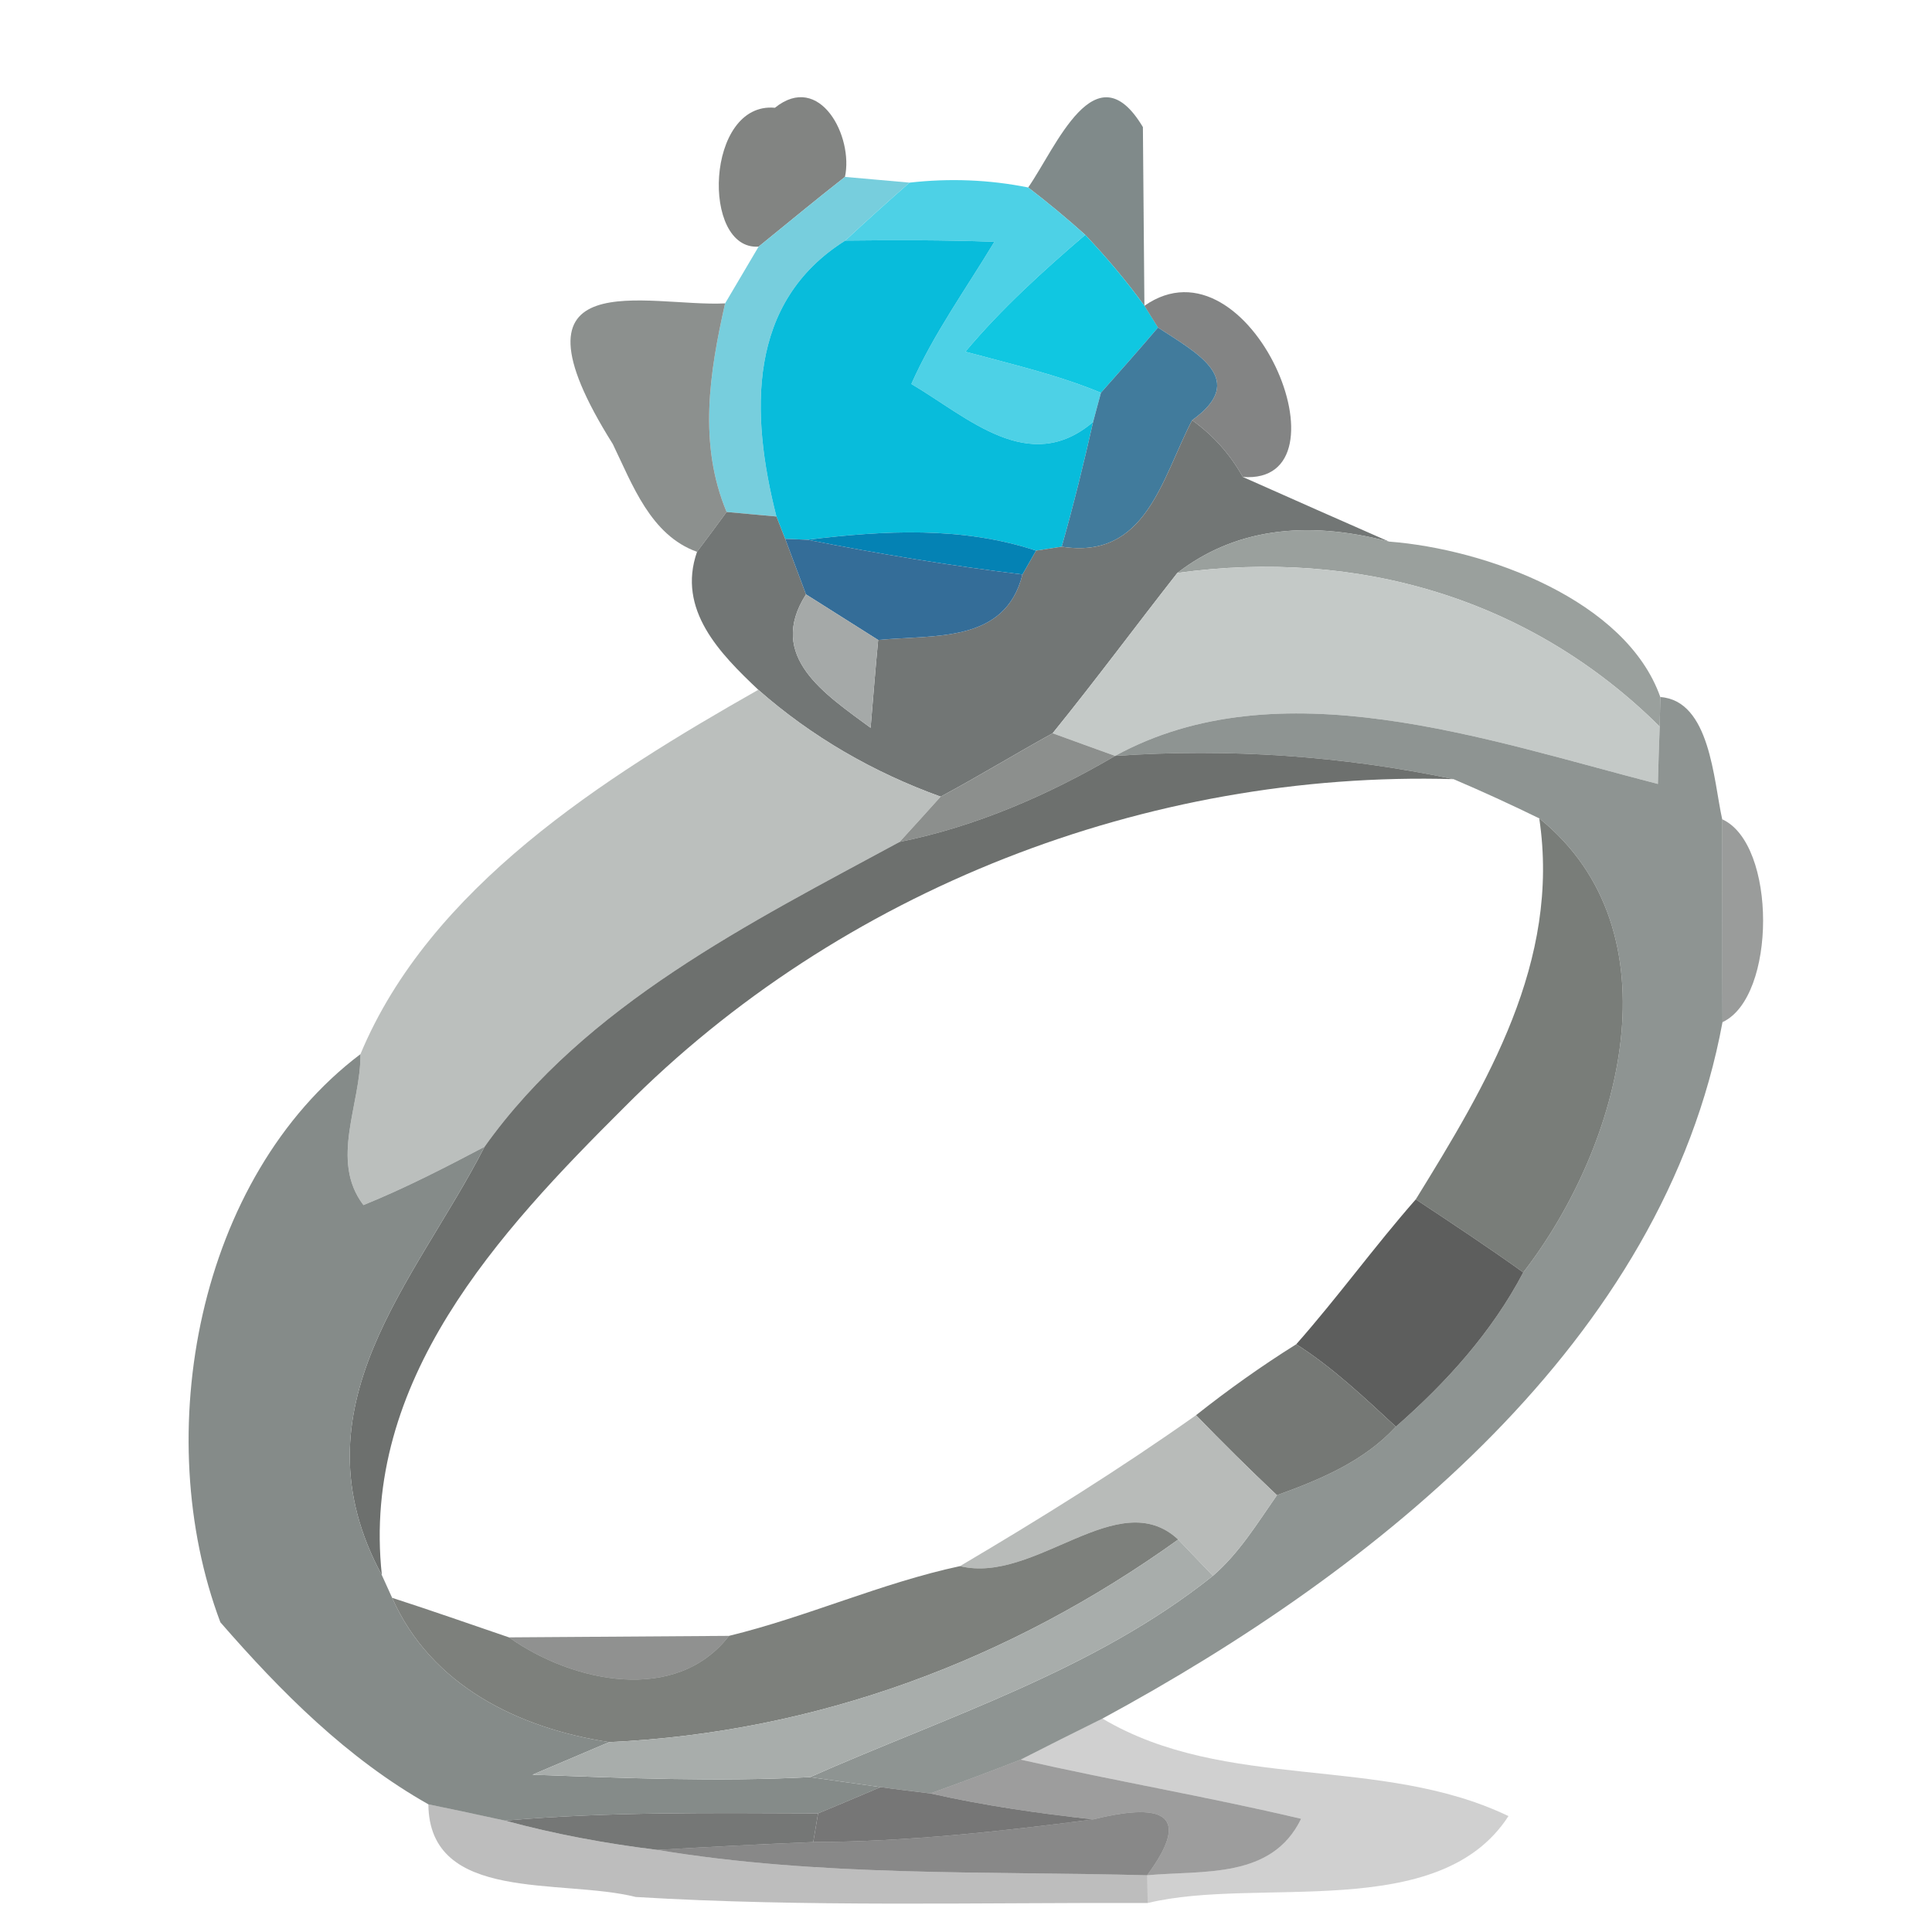 <?xml version="1.0" encoding="UTF-8" ?>
<!DOCTYPE svg PUBLIC "-//W3C//DTD SVG 1.1//EN" "http://www.w3.org/Graphics/SVG/1.1/DTD/svg11.dtd">
<svg width="64pt" height="64pt" viewBox="0 0 64 64" version="1.1" xmlns="http://www.w3.org/2000/svg">
<g id="#636563cc">
<path fill="#636563" opacity="0.80" d=" M 25.67 3.57 C 27.16 2.37 28.28 4.53 27.99 5.86 C 27.02 6.62 26.08 7.40 25.13 8.17 C 23.22 8.30 23.37 3.36 25.67 3.57 Z" />
</g>
<g id="#6f7b7be0">
<path fill="#6f7b7b" opacity="0.88" d=" M 34.06 6.21 C 34.98 4.89 36.29 1.58 37.86 4.21 C 37.87 5.69 37.90 8.65 37.91 10.13 C 37.31 9.30 36.65 8.52 35.95 7.78 C 35.34 7.23 34.71 6.71 34.06 6.21 Z" />
</g>
<g id="#74cddcf7">
<path fill="#74cddc" opacity="0.97" d=" M 25.13 8.17 C 26.08 7.40 27.02 6.62 27.99 5.86 C 28.53 5.91 29.60 6.00 30.13 6.05 C 29.41 6.68 28.70 7.32 28.00 7.97 C 24.75 10.01 24.85 13.69 25.72 17.11 C 25.31 17.07 24.48 17.00 24.07 16.96 C 23.13 14.71 23.50 12.35 24.02 10.05 C 24.30 9.58 24.85 8.64 25.13 8.17 Z" />
</g>
<g id="#4dd1e6fe">
<path fill="#4dd1e6" opacity="1.00" d=" M 30.13 6.05 C 31.45 5.90 32.76 5.95 34.06 6.21 C 34.71 6.71 35.34 7.23 35.95 7.78 C 34.55 8.98 33.17 10.23 31.98 11.65 C 33.49 12.06 35.02 12.41 36.47 13.01 L 36.21 13.98 C 34.09 15.78 32.07 13.83 30.19 12.72 C 30.93 11.05 32.00 9.57 32.94 8.01 C 31.29 7.95 29.65 7.95 28.00 7.97 C 28.70 7.32 29.41 6.68 30.13 6.05 Z" />
</g>
<g id="#08bcdbff">
<path fill="#08bcdb" opacity="1.00" d=" M 28.00 7.97 C 29.65 7.95 31.29 7.95 32.94 8.01 C 32.00 9.57 30.93 11.05 30.19 12.72 C 32.07 13.83 34.09 15.78 36.21 13.98 C 35.90 15.36 35.56 16.74 35.17 18.11 L 34.32 18.24 C 31.86 17.43 29.30 17.57 26.75 17.88 L 26.01 17.85 L 25.72 17.11 C 24.85 13.69 24.75 10.01 28.00 7.97 Z" />
</g>
<g id="#10c7e1ff">
<path fill="#10c7e1" opacity="1.00" d=" M 31.98 11.65 C 33.17 10.23 34.55 8.98 35.95 7.78 C 36.65 8.52 37.31 9.30 37.91 10.13 L 38.36 10.85 C 37.74 11.58 37.11 12.29 36.47 13.01 C 35.02 12.41 33.49 12.06 31.98 11.65 Z" />
</g>
<g id="#7e8280e2">
<path fill="#7e8280" opacity="0.89" d=" M 20.30 14.71 C 16.45 8.58 21.48 10.18 24.02 10.05 C 23.50 12.35 23.13 14.71 24.07 16.96 C 23.83 17.29 23.34 17.95 23.09 18.28 C 21.55 17.73 20.95 16.05 20.30 14.71 Z" />
</g>
<g id="#4f5151b3">
<path fill="#4f5151" opacity="0.70" d=" M 37.91 10.13 C 41.43 7.67 44.89 16.08 41.17 15.80 C 40.75 15.05 40.19 14.42 39.49 13.92 C 41.36 12.58 39.67 11.71 38.36 10.85 L 37.91 10.13 Z" />
</g>
<g id="#3e789af9">
<path fill="#3e789a" opacity="0.98" d=" M 38.36 10.85 C 39.67 11.71 41.36 12.58 39.49 13.92 C 38.48 15.87 37.96 18.55 35.17 18.11 C 35.56 16.74 35.90 15.36 36.21 13.98 L 36.47 13.01 C 37.11 12.29 37.74 11.58 38.36 10.85 Z" />
</g>
<g id="#6e7271f8">
<path fill="#6e7271" opacity="0.97" d=" M 39.49 13.92 C 40.19 14.42 40.75 15.05 41.17 15.80 C 42.38 16.34 44.80 17.41 46.01 17.94 C 43.19 17.20 40.85 17.55 39.00 18.98 C 37.62 20.74 36.28 22.55 34.87 24.29 C 33.62 24.98 32.41 25.72 31.16 26.39 C 28.94 25.59 26.89 24.41 25.12 22.85 C 23.85 21.65 22.42 20.20 23.09 18.28 C 23.34 17.95 23.83 17.29 24.07 16.96 C 24.48 17.00 25.31 17.07 25.72 17.11 L 26.01 17.85 C 26.18 18.31 26.53 19.23 26.70 19.69 C 25.38 21.75 27.34 23.00 28.84 24.11 C 28.90 23.38 29.02 21.93 29.09 21.20 C 30.95 21.02 33.30 21.32 33.87 19.03 L 34.32 18.24 L 35.17 18.11 C 37.96 18.55 38.48 15.87 39.49 13.92 Z" />
</g>
<g id="#0482b4ff">
<path fill="#0482b4" opacity="1.00" d=" M 26.75 17.88 C 29.30 17.57 31.86 17.43 34.32 18.24 L 33.87 19.03 C 31.48 18.74 29.11 18.35 26.75 17.88 Z" />
</g>
<g id="#346d98ff">
<path fill="#346d98" opacity="1.00" d=" M 26.01 17.85 L 26.75 17.88 C 29.11 18.35 31.48 18.74 33.87 19.03 C 33.30 21.32 30.95 21.02 29.09 21.20 C 28.49 20.82 27.30 20.07 26.70 19.69 C 26.53 19.23 26.18 18.31 26.01 17.85 Z" />
</g>
<g id="#959c99f2">
<path fill="#959c99" opacity="0.95" d=" M 39.00 18.98 C 40.85 17.55 43.19 17.20 46.01 17.94 C 49.25 18.19 53.87 19.89 55.00 23.09 L 54.98 24.07 C 50.69 19.81 44.95 18.16 39.00 18.98 Z" />
</g>
<g id="#c4c9c7ff">
<path fill="#c4c9c7" opacity="1.00" d=" M 39.00 18.98 C 44.95 18.16 50.69 19.81 54.98 24.07 C 54.96 24.55 54.93 25.50 54.92 25.97 C 49.21 24.50 42.36 22.07 36.94 25.04 C 36.42 24.85 35.38 24.48 34.87 24.29 C 36.28 22.55 37.62 20.74 39.00 18.98 Z" />
</g>
<g id="#a5a9a8ff">
<path fill="#a5a9a8" opacity="1.00" d=" M 28.84 24.11 C 27.34 23.00 25.38 21.75 26.70 19.69 C 27.30 20.07 28.49 20.82 29.09 21.20 C 29.02 21.93 28.90 23.38 28.84 24.11 Z" />
</g>
<g id="#babebcfa">
<path fill="#babebc" opacity="0.98" d=" M 11.94 34.92 C 14.24 29.40 19.99 25.76 25.12 22.85 C 26.89 24.41 28.94 25.59 31.16 26.39 C 30.82 26.77 30.14 27.52 29.80 27.89 C 24.85 30.57 19.40 33.28 16.05 37.99 C 14.74 38.68 13.42 39.36 12.04 39.92 C 10.91 38.44 11.96 36.57 11.94 34.92 Z" />
</g>
<g id="#8b918ff8">
<path fill="#8b918f" opacity="0.97" d=" M 55.00 23.09 C 56.65 23.21 56.76 25.83 57.05 27.14 C 57.05 28.82 57.05 32.18 57.06 33.86 C 55.11 44.41 45.63 52.00 36.52 56.93 C 35.61 57.38 34.71 57.83 33.81 58.29 C 32.81 58.68 31.82 59.05 30.82 59.41 C 30.41 59.36 29.58 59.26 29.17 59.20 C 28.58 59.12 27.41 58.95 26.83 58.87 C 31.37 56.86 36.25 55.34 40.18 52.20 C 41.05 51.45 41.65 50.46 42.30 49.53 C 43.74 49.01 45.18 48.41 46.24 47.26 C 47.91 45.80 49.42 44.13 50.46 42.15 C 53.71 37.95 55.64 30.86 50.99 27.11 C 50.05 26.65 49.11 26.22 48.15 25.81 C 44.47 25.04 40.73 24.78 36.94 25.04 C 42.36 22.07 49.21 24.50 54.92 25.97 C 54.93 25.50 54.96 24.55 54.98 24.07 L 55.00 23.09 Z" />
</g>
<g id="#8c8f8dff">
<path fill="#8c8f8d" opacity="1.00" d=" M 31.16 26.39 C 32.41 25.72 33.62 24.98 34.87 24.29 C 35.38 24.48 36.42 24.85 36.94 25.04 C 34.72 26.34 32.33 27.38 29.80 27.89 C 30.14 27.52 30.82 26.77 31.16 26.39 Z" />
</g>
<g id="#616462ea">
<path fill="#616462" opacity="0.92" d=" M 36.94 25.04 C 40.73 24.78 44.47 25.04 48.15 25.81 C 38.01 25.52 27.83 29.47 20.68 36.68 C 16.52 40.82 11.95 45.74 12.65 52.18 C 9.63 46.60 13.77 42.45 16.05 37.99 C 19.40 33.28 24.85 30.57 29.80 27.89 C 32.33 27.38 34.72 26.34 36.94 25.04 Z" />
</g>
<g id="#737773f3">
<path fill="#737773" opacity="0.95" d=" M 50.99 27.11 C 55.64 30.86 53.71 37.95 50.46 42.15 C 49.29 41.31 48.09 40.52 46.90 39.73 C 49.25 35.92 51.70 31.86 50.99 27.11 Z" />
</g>
<g id="#474b498b">
<path fill="#474b49" opacity="0.55" d=" M 57.05 27.14 C 58.86 27.96 58.85 33.03 57.06 33.86 C 57.05 32.18 57.05 28.82 57.05 27.14 Z" />
</g>
<g id="#828886f7">
<path fill="#828886" opacity="0.97" d=" M 7.30 53.74 C 4.96 47.53 6.53 39.01 11.94 34.92 C 11.96 36.57 10.91 38.44 12.04 39.92 C 13.42 39.36 14.74 38.68 16.05 37.99 C 13.77 42.45 9.63 46.60 12.65 52.18 L 12.99 52.93 C 14.28 55.84 17.18 57.25 20.18 57.71 C 19.54 57.98 18.27 58.52 17.64 58.79 C 20.69 58.90 23.77 59.03 26.83 58.87 C 27.41 58.95 28.58 59.12 29.17 59.20 C 28.65 59.42 27.62 59.86 27.10 60.07 C 23.64 60.06 20.18 60.01 16.73 60.31 C 16.10 60.17 14.83 59.90 14.19 59.77 C 11.50 58.25 9.31 56.05 7.30 53.74 Z" />
</g>
<g id="#5a5b5afa">
<path fill="#5a5b5a" opacity="0.98" d=" M 42.94 44.53 C 44.31 42.98 45.53 41.29 46.90 39.73 C 48.09 40.52 49.29 41.31 50.46 42.15 C 49.42 44.13 47.91 45.80 46.24 47.26 C 45.19 46.29 44.15 45.30 42.94 44.53 Z" />
</g>
<g id="#707370f5">
<path fill="#707370" opacity="0.96" d=" M 39.62 46.88 C 40.68 46.04 41.79 45.25 42.94 44.53 C 44.15 45.30 45.19 46.29 46.24 47.26 C 45.18 48.41 43.74 49.01 42.30 49.53 C 41.38 48.66 40.49 47.78 39.62 46.88 Z" />
</g>
<g id="#b5b8b6f3">
<path fill="#b5b8b6" opacity="0.95" d=" M 31.80 51.88 C 34.46 50.31 37.09 48.67 39.62 46.88 C 40.49 47.78 41.38 48.66 42.30 49.53 C 41.65 50.46 41.05 51.45 40.18 52.20 C 39.89 51.90 39.32 51.30 39.03 51.00 C 37.04 49.15 34.30 52.49 31.80 51.88 Z" />
</g>
<g id="#7a7d79f8">
<path fill="#7a7d79" opacity="0.97" d=" M 31.80 51.88 C 34.30 52.49 37.04 49.15 39.03 51.00 C 33.47 54.99 27.07 57.39 20.18 57.71 C 17.18 57.25 14.28 55.84 12.99 52.93 C 14.29 53.35 15.57 53.80 16.86 54.24 C 18.99 55.75 22.41 56.45 24.15 54.19 C 26.74 53.56 29.19 52.44 31.80 51.88 Z" />
</g>
<g id="#a8adabff">
<path fill="#a8adab" opacity="1.00" d=" M 20.18 57.71 C 27.07 57.39 33.47 54.99 39.03 51.00 C 39.32 51.30 39.89 51.90 40.18 52.20 C 36.25 55.34 31.37 56.86 26.83 58.87 C 23.77 59.03 20.69 58.90 17.64 58.79 C 18.27 58.52 19.54 57.98 20.18 57.71 Z" />
</g>
<g id="#3a3b3a90">
<path fill="#3a3b3a" opacity="0.56" d=" M 16.86 54.24 C 18.68 54.23 22.32 54.20 24.15 54.19 C 22.41 56.45 18.99 55.75 16.86 54.24 Z" />
</g>
<g id="#15151534">
<path fill="#151515" opacity="0.20" d=" M 33.81 58.29 C 34.71 57.83 35.61 57.38 36.52 56.93 C 40.61 59.36 45.72 58.12 49.97 60.16 C 47.67 63.72 41.66 62.15 38.02 63.04 L 38.00 62.12 C 39.88 61.95 42.13 62.25 43.10 60.25 C 40.01 59.52 36.89 58.99 33.81 58.29 Z" />
</g>
<g id="#2f303077">
<path fill="#2f3030" opacity="0.47" d=" M 30.82 59.41 C 31.82 59.05 32.81 58.68 33.81 58.29 C 36.89 58.99 40.01 59.52 43.10 60.25 C 42.13 62.25 39.88 61.95 38.00 62.12 C 39.58 59.98 38.36 59.74 36.21 60.27 C 34.40 60.07 32.59 59.81 30.82 59.41 Z" />
</g>
<g id="#525352c9">
<path fill="#525352" opacity="0.79" d=" M 29.17 59.20 C 29.58 59.26 30.41 59.36 30.82 59.41 C 32.59 59.81 34.40 60.07 36.21 60.27 C 33.13 60.67 30.04 61.01 26.94 61.02 L 27.10 60.07 C 27.62 59.86 28.65 59.42 29.17 59.20 Z" />
</g>
<g id="#1d1d1d4a">
<path fill="#1d1d1d" opacity="0.29" d=" M 14.19 59.77 C 14.83 59.90 16.10 60.17 16.73 60.31 C 18.38 60.76 20.07 61.07 21.77 61.28 C 27.14 62.17 32.59 61.98 38.00 62.12 L 38.02 63.04 C 32.37 63.02 26.70 63.18 21.06 62.84 C 18.59 62.22 14.22 63.05 14.19 59.77 Z" />
</g>
<g id="#676a68e9">
<path fill="#676a68" opacity="0.91" d=" M 16.73 60.31 C 20.18 60.01 23.64 60.06 27.10 60.07 L 26.94 61.02 C 25.22 61.09 23.49 61.18 21.77 61.28 C 20.07 61.07 18.38 60.76 16.73 60.31 Z" />
</g>
<g id="#3d3e3d9b">
<path fill="#3d3e3d" opacity="0.61" d=" M 36.21 60.27 C 38.36 59.74 39.58 59.98 38.00 62.12 C 32.59 61.98 27.14 62.17 21.77 61.28 C 23.49 61.18 25.22 61.09 26.94 61.02 C 30.04 61.01 33.13 60.67 36.21 60.27 Z" />
</g>
</svg>
